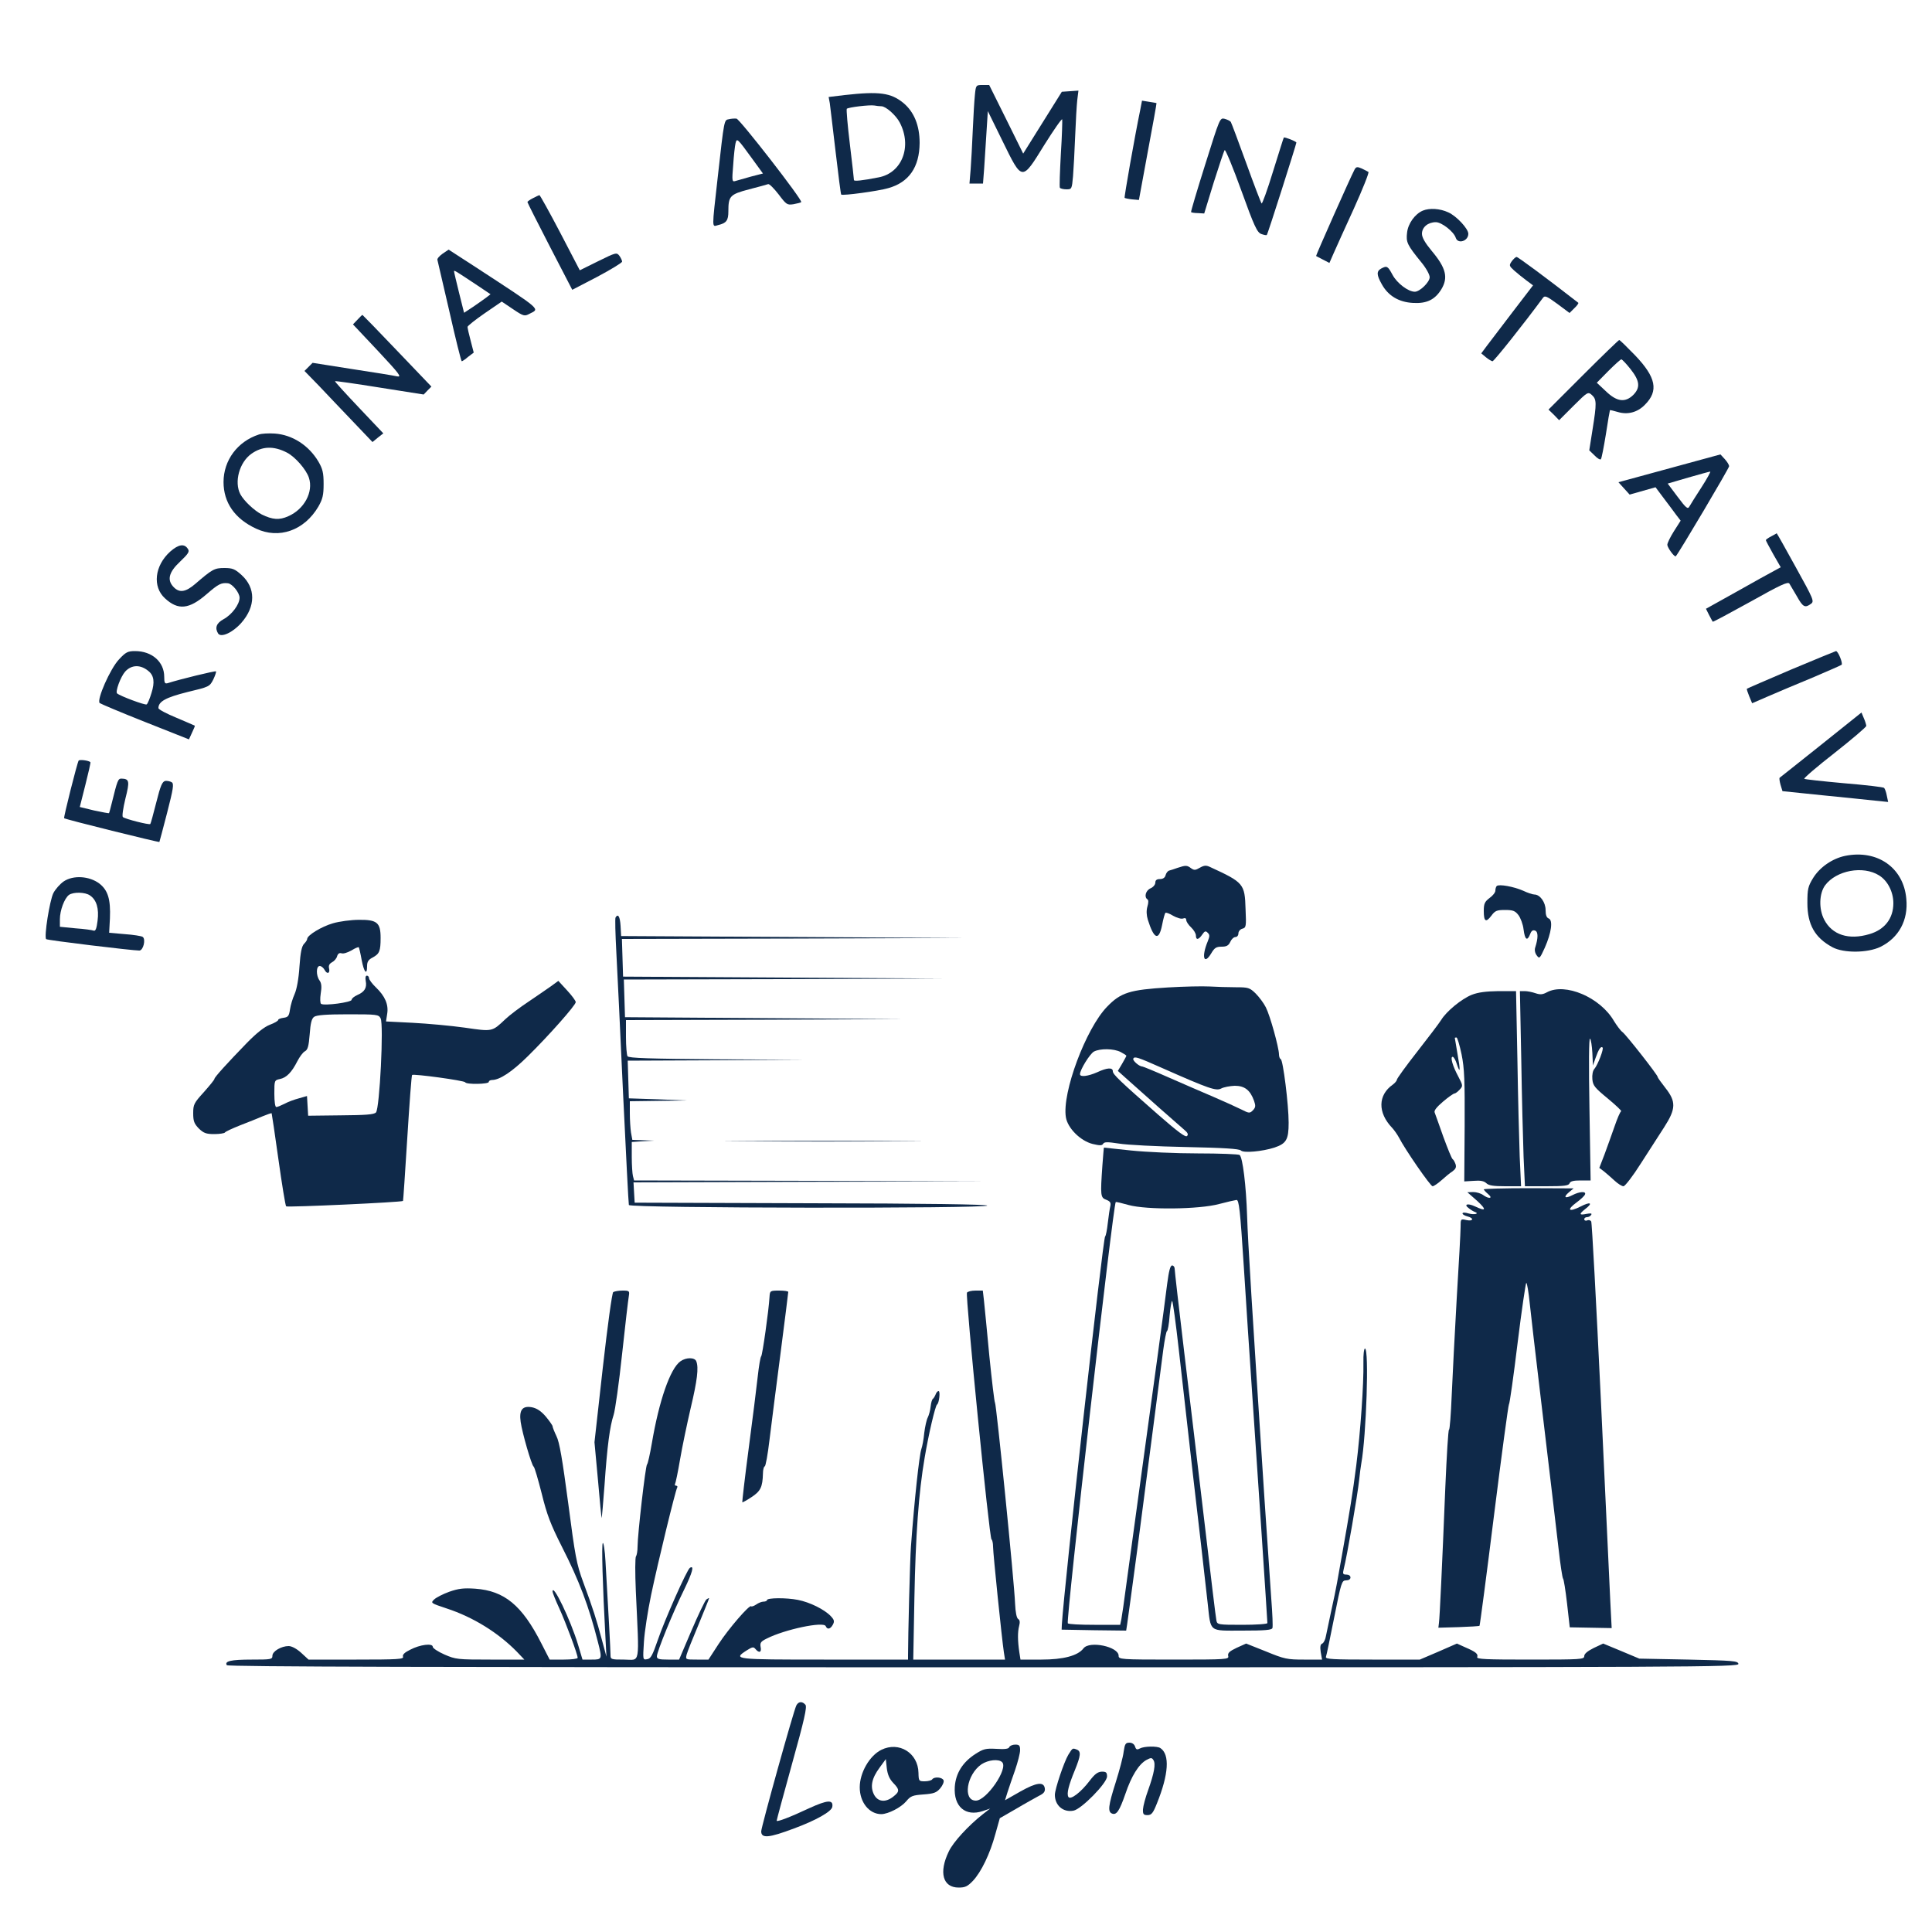 <?xml version="1.0" standalone="no"?>
<!DOCTYPE svg PUBLIC "-//W3C//DTD SVG 20010904//EN"
 "http://www.w3.org/TR/2001/REC-SVG-20010904/DTD/svg10.dtd">
<svg version="1.0" xmlns="http://www.w3.org/2000/svg"
 width="1000pt" height="1000pt" viewBox="0 0 1000 1000"
 preserveAspectRatio="xMidYMid meet">
<g transform="translate(0,1000) scale(0.1,-0.1)"
fill="#0f2949" stroke="none">
<path d="M5046 9508 c-3 -29 -8 -111 -11 -183 -3 -71 -8 -163 -11 -202 l-6
-73 35 0 35 0 6 78 c3 42 8 127 12 187 l7 110 76 -155 c103 -210 99 -210 217
-19 49 78 90 137 92 131 1 -5 -1 -86 -7 -178 -5 -92 -8 -171 -5 -176 3 -4 18
-8 34 -8 27 0 28 1 34 68 3 37 8 130 11 207 3 77 8 162 11 188 l6 48 -43 -3
-43 -3 -100 -160 -100 -160 -88 178 -88 177 -34 0 c-34 0 -35 0 -40 -52z"/>
<path d="M4372 9508 l-83 -10 6 -32 c2 -17 16 -130 30 -251 14 -120 27 -221
29 -222 7 -7 192 18 243 33 108 30 162 109 163 234 0 91 -29 161 -84 207 -65
53 -125 61 -304 41z m190 -58 c23 0 75 -46 95 -84 65 -124 12 -261 -109 -284
-86 -17 -128 -21 -128 -14 0 4 -9 87 -21 185 -12 98 -19 181 -16 184 9 8 118
21 142 17 11 -2 28 -4 37 -4z"/>
<path d="M5902 9432 c-29 -140 -84 -453 -81 -456 2 -2 20 -6 39 -8 l35 -3 46
250 c26 138 46 250 45 251 0 1 -18 4 -38 7 l-37 6 -9 -47z"/>
<path d="M3773 9383 c-25 -5 -24 5 -58 -300 -31 -276 -31 -257 2 -248 43 10
53 24 53 71 0 79 8 88 107 114 48 12 93 25 99 27 6 2 30 -22 54 -53 40 -53 44
-56 77 -51 20 4 38 8 40 11 9 9 -319 431 -335 432 -10 1 -27 0 -39 -3z m120
-204 l56 -77 -62 -16 c-34 -10 -70 -20 -81 -23 -17 -5 -18 0 -11 83 3 49 9
100 12 112 7 29 9 27 86 -79z"/>
<path d="M6238 9148 c-42 -133 -75 -244 -73 -246 2 -2 18 -5 36 -5 l32 -2 49
160 c28 88 53 164 57 168 4 4 43 -90 86 -209 67 -186 82 -217 103 -225 14 -5
27 -8 29 -5 5 4 152 467 153 478 0 6 -61 30 -65 26 -2 -2 -26 -81 -56 -176
-29 -95 -56 -169 -59 -165 -4 5 -40 99 -80 210 -40 111 -76 206 -79 211 -3 6
-18 13 -32 17 -25 6 -25 5 -101 -237z"/>
<path d="M7011 9122 c-21 -39 -201 -445 -199 -447 2 -1 18 -10 36 -19 l33 -17
21 48 c11 26 59 131 105 232 46 102 80 187 76 191 -5 3 -20 11 -35 18 -23 10
-29 9 -37 -6z"/>
<path d="M2758 8974 c-16 -8 -28 -17 -28 -20 0 -3 52 -106 116 -230 l116 -224
129 67 c71 38 129 73 129 79 0 5 -6 19 -14 30 -14 18 -17 18 -110 -28 l-95
-47 -101 194 c-56 107 -105 195 -108 195 -4 -1 -19 -8 -34 -16z"/>
<path d="M7365 8910 c-41 -17 -77 -67 -82 -114 -6 -50 0 -63 74 -154 24 -29
43 -63 43 -77 0 -25 -51 -75 -77 -75 -34 0 -92 44 -115 87 -25 46 -29 49 -59
33 -25 -14 -24 -33 3 -81 33 -60 88 -93 162 -97 71 -4 113 17 146 70 37 61 25
111 -50 200 -34 41 -50 69 -50 88 0 34 31 60 72 60 30 0 93 -49 103 -81 11
-34 65 -17 65 21 0 26 -61 92 -104 111 -43 20 -97 23 -131 9z"/>
<path d="M2291 8687 c-17 -12 -29 -26 -27 -32 1 -5 29 -126 62 -267 32 -142
61 -258 64 -258 3 0 18 10 33 23 l29 22 -16 62 c-9 33 -16 65 -16 71 0 5 40
37 88 70 l89 61 58 -39 c55 -37 60 -38 86 -24 53 27 69 14 -277 240 l-142 92
-31 -21z m181 -165 l67 -45 -22 -17 c-12 -9 -43 -31 -68 -48 l-47 -31 -26 104
c-14 57 -26 107 -26 111 0 7 9 1 122 -74z"/>
<path d="M7825 8648 c-15 -22 -14 -24 12 -48 16 -14 44 -37 63 -51 l35 -26
-105 -137 c-58 -76 -118 -155 -134 -176 l-29 -39 24 -20 c13 -11 29 -20 34
-21 8 0 163 195 261 328 10 14 20 9 75 -31 l63 -47 25 25 c14 13 23 26 20 28
-171 133 -312 237 -319 237 -5 0 -16 -10 -25 -22z"/>
<path d="M1850 8345 l-23 -24 129 -137 c113 -121 125 -137 99 -132 -16 4 -122
21 -234 38 l-203 32 -21 -21 -21 -21 75 -77 c40 -43 120 -126 175 -184 l102
-107 28 23 28 22 -127 134 c-69 73 -125 134 -123 136 2 2 106 -13 231 -33
l228 -36 20 21 20 20 -177 185 c-98 103 -179 186 -180 186 -2 0 -13 -11 -26
-25z"/>
<path d="M8195 8060 l-180 -180 28 -27 27 -28 75 75 c73 73 75 73 95 55 24
-22 25 -41 3 -178 l-17 -108 27 -26 c14 -15 29 -24 33 -20 4 4 15 62 26 129
10 67 20 123 21 125 2 1 19 -3 39 -9 52 -16 103 -3 142 37 72 72 58 142 -51
256 -42 43 -78 79 -82 79 -3 0 -87 -81 -186 -180z m245 29 c48 -61 51 -95 14
-133 -42 -41 -85 -36 -142 19 l-47 44 60 61 c33 33 63 60 67 60 4 0 26 -23 48
-51z"/>
<path d="M1340 7751 c-111 -36 -183 -134 -183 -246 0 -106 58 -190 168 -241
119 -56 250 -10 323 114 22 39 27 59 27 117 0 58 -5 78 -27 116 -50 84 -135
139 -227 145 -31 2 -67 0 -81 -5z m146 -94 c42 -22 99 -87 113 -130 24 -73
-24 -163 -107 -199 -46 -21 -82 -18 -137 9 -39 20 -93 71 -111 105 -33 63 -5
165 57 209 56 40 116 42 185 6z"/>
<path d="M8641 7576 l-264 -72 29 -32 29 -32 67 19 67 19 42 -56 c24 -31 53
-71 65 -87 l23 -30 -35 -55 c-19 -30 -34 -61 -34 -70 1 -16 38 -66 44 -59 16
17 276 456 276 466 0 6 -10 23 -22 36 l-23 25 -264 -72z m166 -98 c-30 -46
-58 -91 -63 -100 -8 -15 -17 -8 -61 51 l-51 68 106 31 c59 17 110 31 114 31 4
1 -16 -36 -45 -81z"/>
<path d="M9168 7224 c-16 -8 -28 -17 -28 -20 0 -2 17 -35 38 -72 l39 -68 -106
-58 c-58 -33 -145 -81 -193 -108 l-88 -49 16 -32 c9 -18 18 -33 19 -35 2 -2
89 45 196 104 155 87 194 105 201 93 5 -8 22 -38 39 -66 31 -56 42 -61 73 -38
17 13 13 23 -79 189 -53 97 -98 176 -99 176 0 -1 -13 -8 -28 -16z"/>
<path d="M881 7145 c-81 -73 -93 -182 -27 -242 68 -63 125 -57 216 22 60 52
75 60 110 56 23 -3 60 -49 60 -75 0 -34 -40 -88 -83 -111 -37 -20 -46 -45 -28
-74 15 -23 76 5 120 55 75 85 75 181 1 248 -34 31 -47 36 -89 36 -51 0 -62 -6
-150 -82 -49 -42 -81 -48 -111 -18 -37 37 -27 78 32 133 42 40 50 52 41 65
-18 30 -49 25 -92 -13z"/>
<path d="M616 6587 c-45 -47 -117 -210 -100 -226 5 -4 111 -49 235 -98 l227
-90 16 35 c9 19 16 35 14 36 -2 1 -45 20 -95 41 -51 21 -93 43 -93 50 0 34 38
55 150 83 113 27 115 28 134 65 10 21 16 40 14 42 -3 4 -188 -41 -250 -61 -15
-4 -18 1 -18 33 0 77 -63 133 -151 133 -37 0 -48 -5 -83 -43z m152 -60 c29
-23 34 -58 16 -114 -9 -30 -20 -56 -25 -59 -8 -5 -137 43 -153 57 -10 9 18 86
42 113 33 36 79 37 120 3z"/>
<path d="M9270 6534 c-124 -53 -226 -97 -228 -99 -2 -2 4 -19 12 -39 l15 -36
83 36 c46 20 148 63 228 96 80 34 148 64 152 67 8 7 -18 71 -29 71 -4 -1 -109
-44 -233 -96z"/>
<path d="M9425 6144 c-116 -92 -212 -169 -214 -170 -2 -2 0 -18 5 -36 l10 -33
204 -21 c113 -11 236 -24 274 -28 l69 -7 -7 33 c-3 18 -10 36 -14 40 -4 4 -97
15 -207 24 -110 10 -203 20 -206 23 -4 3 67 64 157 134 90 71 164 134 164 140
-1 7 -6 25 -13 40 l-12 29 -210 -168z"/>
<path d="M407 6063 c-8 -13 -79 -295 -75 -298 5 -6 490 -126 493 -123 1 2 19
70 40 151 32 125 36 150 24 158 -8 5 -23 8 -33 7 -16 -3 -25 -23 -47 -111 -15
-60 -29 -110 -31 -112 -5 -6 -131 26 -142 36 -5 4 1 45 13 95 23 91 21 103
-21 104 -17 0 -21 -11 -49 -125 -7 -27 -13 -52 -15 -54 -1 -1 -36 5 -77 14
l-74 18 29 115 c16 63 28 116 26 117 -9 9 -57 15 -61 8z"/>
<path d="M9550 5570 c-66 -14 -130 -58 -165 -114 -27 -44 -30 -58 -30 -130 0
-112 39 -180 130 -229 58 -31 181 -30 248 2 95 47 145 138 134 249 -14 161
-150 256 -317 222z m176 -101 c44 -27 74 -85 74 -144 0 -79 -45 -137 -124
-160 -107 -32 -193 -4 -234 75 -29 56 -26 136 5 178 58 77 196 103 279 51z"/>
<path d="M6095 5508 c-16 -6 -36 -12 -43 -14 -8 -2 -16 -13 -19 -24 -3 -13
-14 -20 -29 -20 -17 0 -24 -6 -24 -18 0 -11 -11 -24 -25 -30 -25 -11 -34 -45
-16 -57 6 -3 6 -18 0 -37 -6 -21 -5 -45 2 -68 32 -102 57 -112 74 -28 6 32 14
60 17 63 3 3 21 -3 40 -15 20 -11 43 -18 52 -14 10 4 16 1 16 -8 0 -8 11 -25
25 -38 14 -13 25 -32 25 -42 0 -25 14 -23 33 5 12 18 18 20 28 9 11 -10 11
-18 0 -45 -33 -79 -20 -125 18 -62 17 29 26 35 54 35 26 0 36 6 45 25 6 14 18
25 27 25 8 0 15 8 15 19 0 10 9 21 20 24 20 5 21 12 17 101 -4 132 -9 138
-185 219 -19 9 -30 8 -51 -4 -24 -14 -30 -14 -46 -3 -21 16 -28 16 -70 2z"/>
<path d="M330 5438 c-19 -13 -43 -40 -54 -61 -19 -39 -49 -227 -37 -238 6 -6
446 -59 482 -59 21 0 35 60 17 71 -6 4 -48 11 -93 14 l-80 7 4 75 c4 98 -10
145 -55 180 -52 39 -135 44 -184 11z m136 -73 c34 -23 47 -68 39 -131 -5 -39
-10 -54 -20 -51 -7 3 -49 9 -94 12 l-81 8 0 39 c0 45 23 108 47 126 23 16 84
15 109 -3z"/>
<path d="M7747 5414 c-4 -4 -7 -15 -7 -24 0 -9 -13 -26 -30 -38 -25 -19 -30
-29 -30 -67 0 -55 11 -62 39 -25 19 26 28 30 71 30 40 0 52 -4 69 -26 11 -14
24 -48 27 -75 7 -54 19 -62 34 -24 6 17 14 23 26 18 16 -6 16 -38 0 -88 -4
-12 -1 -28 8 -40 14 -19 16 -17 42 40 34 77 43 142 20 151 -11 4 -16 18 -16
43 0 41 -29 81 -58 81 -9 0 -36 9 -59 20 -48 21 -124 35 -136 24z"/>
<path d="M3186 5251 c-3 -5 -1 -84 4 -177 5 -93 21 -423 35 -734 15 -311 28
-571 30 -577 5 -17 1855 -19 1855 -3 0 6 -316 11 -912 12 l-913 3 -3 52 -3 53
913 3 913 2 -911 3 -912 2 -6 23 c-3 12 -6 57 -6 99 l0 77 58 4 57 3 -56 2
-56 2 -7 38 c-3 20 -6 65 -6 100 l0 62 148 2 147 2 -150 6 -150 5 -3 98 -3 97
458 2 458 3 -454 2 c-349 3 -457 6 -463 16 -4 6 -8 51 -8 100 l0 87 718 2 717
3 -720 5 -720 5 -3 98 -3 97 828 2 828 3 -830 5 -830 5 -3 98 -3 97 888 2 888
3 -890 5 -890 5 -3 53 c-3 48 -13 65 -26 43z"/>
<path d="M1723 5221 c-59 -17 -133 -62 -133 -81 0 -5 -7 -16 -16 -25 -12 -12
-19 -44 -24 -118 -4 -63 -14 -117 -25 -142 -10 -22 -21 -58 -24 -80 -5 -34
-10 -40 -33 -43 -16 -2 -28 -7 -28 -11 0 -5 -19 -16 -43 -25 -29 -11 -69 -43
-119 -94 -103 -106 -168 -178 -168 -186 0 -5 -25 -35 -55 -69 -51 -56 -55 -64
-55 -109 0 -41 5 -54 29 -79 25 -24 38 -29 80 -29 27 0 52 4 55 8 3 5 38 21
78 37 40 15 93 37 117 47 24 10 45 17 47 16 1 -2 17 -109 35 -238 18 -129 36
-239 40 -244 6 -6 598 21 605 28 1 0 11 147 22 324 11 178 22 326 25 328 7 7
272 -29 275 -38 5 -12 122 -10 122 2 0 6 8 10 18 10 39 1 102 42 183 122 107
105 249 265 249 281 0 7 -20 34 -45 61 l-45 49 -37 -27 c-21 -15 -74 -51 -118
-81 -44 -29 -98 -70 -119 -90 -70 -66 -66 -65 -211 -44 -71 10 -192 21 -269
25 l-138 7 6 39 c8 48 -11 92 -58 137 -20 19 -36 41 -36 48 0 7 -5 13 -11 13
-7 0 -9 -11 -6 -27 7 -36 -6 -57 -43 -73 -16 -7 -30 -18 -30 -25 0 -13 -141
-32 -158 -21 -5 3 -6 27 -2 53 6 35 4 54 -6 68 -19 26 -18 75 1 75 8 0 19 -9
25 -20 13 -25 30 -18 23 9 -3 13 2 23 15 30 12 6 24 20 27 32 4 13 12 18 22
15 9 -4 31 3 51 14 19 12 36 19 39 17 2 -3 9 -32 15 -66 12 -64 28 -82 28 -31
0 22 7 33 29 44 35 19 41 33 41 102 0 79 -19 94 -112 93 -40 0 -101 -8 -135
-18z m247 -492 c17 -31 -5 -468 -24 -487 -10 -11 -54 -14 -182 -15 l-169 -2
-3 51 -3 51 -42 -12 c-23 -6 -56 -18 -74 -28 -18 -9 -37 -17 -43 -17 -6 0 -10
28 -10 69 0 68 0 70 29 76 34 7 61 35 90 92 12 23 29 47 40 52 14 8 19 26 24
88 4 57 10 81 23 90 13 9 63 13 176 13 149 0 158 -1 168 -21z"/>
<path d="M6045 4889 c-197 -12 -244 -26 -315 -100 -109 -112 -234 -445 -213
-572 9 -56 75 -122 138 -138 38 -9 49 -9 55 1 6 10 22 10 81 1 41 -7 197 -15
347 -18 194 -4 277 -9 285 -18 14 -14 110 -5 173 15 62 21 74 41 74 129 0 93
-29 325 -41 329 -5 2 -9 13 -9 25 -1 37 -46 200 -68 243 -11 22 -35 54 -53 72
-31 30 -38 32 -103 32 -39 0 -100 2 -136 4 -36 2 -132 0 -215 -5z m-245 -334
c17 -9 30 -17 30 -20 0 -2 -10 -20 -22 -41 l-22 -37 40 -36 c81 -73 280 -249
304 -269 18 -15 22 -24 14 -32 -8 -8 -48 22 -150 111 -197 173 -234 208 -234
224 0 21 -30 19 -81 -5 -48 -21 -89 -26 -89 -10 0 23 51 105 72 117 32 17 103
16 138 -2z m213 -82 c246 -109 282 -121 308 -107 13 7 45 13 70 14 51 0 80
-22 100 -78 9 -26 8 -34 -6 -49 -16 -16 -20 -16 -59 4 -22 11 -88 41 -146 66
-58 25 -163 70 -233 101 -70 31 -131 56 -135 56 -16 0 -52 32 -46 41 7 12 21
8 147 -48z"/>
<path d="M8007 4864 c-22 -12 -35 -13 -59 -5 -17 6 -42 11 -56 11 l-25 0 7
-352 c3 -194 9 -422 12 -505 l7 -153 112 0 c91 0 114 3 119 15 4 11 20 15 57
15 l52 0 -6 372 c-4 227 -3 368 3 362 5 -5 10 -38 12 -74 l3 -65 14 40 c15 43
27 62 36 53 7 -7 -24 -88 -42 -110 -9 -9 -13 -32 -11 -54 3 -33 12 -44 80
-100 42 -35 73 -64 69 -66 -5 -2 -20 -37 -34 -78 -14 -41 -38 -106 -52 -145
l-27 -70 24 -18 c13 -10 37 -32 55 -48 17 -16 38 -29 46 -29 8 0 49 53 90 118
41 64 96 149 121 188 61 95 62 132 6 203 -22 28 -40 53 -40 57 0 10 -163 218
-182 232 -10 7 -29 33 -44 57 -71 123 -253 200 -347 149z"/>
<path d="M7618 4851 c-53 -21 -132 -86 -159 -131 -10 -16 -66 -90 -124 -164
-58 -74 -105 -139 -105 -145 0 -5 -10 -17 -21 -25 -77 -54 -79 -145 -3 -224
11 -12 27 -35 35 -50 31 -61 163 -252 174 -252 6 0 27 14 46 31 19 17 44 38
57 46 16 12 21 21 16 37 -4 11 -10 23 -15 26 -5 3 -26 55 -48 115 -21 61 -42
117 -45 126 -5 10 9 28 43 57 27 23 54 42 59 42 5 0 17 9 27 20 18 19 17 22
-7 68 -29 54 -43 102 -29 102 5 0 15 -16 21 -36 18 -55 20 -37 4 51 -7 44 -14
81 -14 83 0 1 4 2 9 2 4 0 16 -39 26 -87 15 -74 17 -135 16 -373 l-2 -285 49
3 c35 3 53 -1 65 -12 12 -12 36 -16 98 -16 l82 0 -7 153 c-3 83 -9 311 -12
505 l-7 352 -91 0 c-64 -1 -105 -6 -138 -19z"/>
<path d="M3848 4093 c226 -2 598 -2 825 0 226 1 41 2 -413 2 -454 0 -639 -1
-412 -2z"/>
<path d="M5706 3968 c-11 -157 -10 -167 20 -178 20 -8 25 -15 21 -33 -3 -12
-9 -51 -13 -87 -4 -36 -10 -67 -14 -70 -11 -8 -212 -1810 -224 -2010 l-1 -25
167 -3 167 -2 5 32 c3 18 26 191 52 383 25 193 63 483 84 645 21 162 44 339
51 393 7 53 16 97 19 97 4 0 11 36 14 81 4 44 10 78 13 75 4 -3 19 -115 34
-248 67 -593 91 -807 115 -1008 13 -118 29 -257 35 -309 17 -152 3 -141 179
-141 116 0 152 3 156 13 3 8 0 76 -6 153 -5 76 -21 308 -35 514 -65 994 -86
1336 -90 1465 -5 158 -23 306 -39 317 -6 4 -103 8 -216 8 -113 0 -268 7 -345
15 -77 8 -140 15 -141 15 -1 0 -4 -41 -8 -92z m732 -525 c12 -192 31 -478 42
-638 23 -333 80 -1193 80 -1206 0 -5 -58 -9 -130 -9 -126 0 -130 1 -134 23 -3
12 -30 238 -61 502 -31 264 -79 665 -106 890 -27 226 -49 418 -49 428 0 9 -6
17 -13 17 -10 0 -17 -29 -26 -97 -18 -144 -64 -482 -131 -968 -32 -236 -68
-500 -80 -585 -11 -85 -23 -167 -26 -182 l-6 -28 -133 0 c-74 0 -136 3 -138 8
-10 19 234 2162 248 2180 2 2 31 -5 66 -15 95 -26 365 -23 469 5 41 11 82 20
90 21 13 1 19 -50 38 -346z"/>
<path d="M7680 3844 c0 -3 10 -14 23 -25 27 -23 3 -26 -27 -4 -11 8 -34 15
-50 15 l-31 -1 50 -44 c51 -47 48 -57 -11 -29 -39 18 -60 10 -30 -11 10 -8 24
-16 30 -18 25 -9 -3 -16 -32 -8 -19 6 -32 6 -32 0 0 -5 11 -11 25 -15 36 -9
31 -27 -5 -19 -30 7 -30 6 -30 -37 0 -24 -9 -189 -20 -368 -10 -179 -22 -405
-26 -502 -4 -98 -10 -178 -14 -178 -4 0 -12 -134 -19 -297 -17 -418 -29 -674
-33 -703 l-3 -25 105 3 c58 2 106 5 108 7 2 2 36 259 75 572 39 312 74 570 77
573 4 3 24 146 45 318 21 171 42 312 45 312 4 0 12 -48 18 -107 6 -60 30 -261
52 -448 60 -506 78 -654 97 -820 9 -82 20 -152 23 -155 4 -3 13 -61 21 -129
l14 -124 109 -2 108 -2 -7 136 c-3 75 -26 546 -49 1047 -24 501 -46 916 -50
922 -4 6 -13 9 -21 5 -8 -3 -15 0 -15 6 0 6 6 11 14 11 8 0 18 5 22 12 5 8 -2
9 -24 5 -39 -8 -40 -1 -7 25 42 32 28 40 -24 13 -62 -31 -74 -18 -21 21 22 16
42 35 44 42 7 17 -29 15 -65 -4 -39 -20 -49 -11 -18 15 l24 20 -232 1 c-128 0
-233 -3 -233 -6z"/>
<path d="M3174 3312 c-6 -4 -29 -171 -54 -392 l-43 -385 18 -195 c9 -107 18
-196 19 -197 1 -2 8 75 15 170 14 205 28 306 47 363 8 24 28 166 44 316 16
150 32 285 35 301 4 25 2 27 -33 27 -20 0 -42 -4 -48 -8z"/>
<path d="M3983 3287 c-4 -71 -37 -302 -43 -307 -4 -3 -12 -50 -18 -105 -6 -55
-27 -223 -47 -374 -20 -150 -34 -275 -33 -277 2 -1 24 11 48 27 47 31 57 52
59 122 0 20 5 37 9 37 5 0 16 62 25 138 9 75 35 277 57 447 22 171 40 313 40
318 0 4 -21 7 -47 7 -47 0 -48 -1 -50 -33z"/>
<path d="M5005 3309 c-9 -14 116 -1273 127 -1277 4 -2 8 -19 8 -37 0 -35 46
-482 56 -547 l6 -38 -238 0 -237 0 6 323 c6 316 22 543 53 722 20 120 55 269
64 275 11 7 18 70 8 70 -5 0 -12 -8 -15 -17 -4 -10 -10 -20 -14 -23 -5 -3 -10
-21 -12 -40 -2 -20 -9 -45 -15 -57 -6 -11 -14 -47 -18 -79 -3 -33 -10 -70 -15
-84 -11 -32 -36 -263 -54 -505 -5 -64 -15 -467 -15 -562 l0 -23 -435 0 c-465
0 -472 1 -401 47 30 19 36 20 46 8 19 -23 33 -18 27 10 -4 22 1 29 32 44 92
47 295 90 305 64 8 -19 24 -16 37 8 9 17 7 25 -11 44 -32 34 -108 72 -170 84
-60 12 -160 11 -160 -1 0 -4 -8 -8 -18 -8 -10 0 -27 -7 -38 -15 -12 -8 -24
-12 -26 -9 -9 9 -117 -116 -169 -196 l-52 -80 -60 0 c-59 0 -59 0 -53 26 4 15
32 85 62 156 29 71 54 132 54 135 0 3 -6 0 -14 -6 -7 -6 -42 -79 -77 -161
l-64 -150 -57 0 c-47 0 -58 3 -58 17 0 23 83 228 141 345 43 89 54 128 30 113
-15 -8 -133 -275 -166 -373 -28 -81 -37 -98 -56 -100 -22 -4 -22 -3 -16 90 3
51 20 160 37 242 36 172 126 541 135 556 3 5 1 10 -5 10 -6 0 -9 4 -6 9 3 5
15 62 26 127 11 65 36 184 55 266 34 143 42 209 29 242 -8 21 -53 21 -82 0
-53 -37 -111 -205 -148 -424 -10 -58 -21 -107 -25 -110 -8 -6 -49 -364 -49
-425 0 -23 -4 -45 -8 -50 -5 -6 -5 -86 -1 -180 18 -396 25 -355 -61 -355 -68
0 -70 1 -70 25 0 22 -11 228 -26 483 -3 57 -10 100 -14 95 -7 -7 -1 -216 14
-493 l5 -95 -23 85 c-28 105 -47 165 -97 300 -35 95 -42 134 -78 410 -30 225
-45 316 -61 347 -11 23 -20 46 -20 51 0 4 -16 27 -35 50 -25 29 -47 43 -72 48
-49 9 -67 -14 -58 -76 8 -57 56 -223 67 -231 5 -3 23 -66 42 -140 27 -110 46
-159 104 -274 90 -177 140 -309 186 -491 24 -93 23 -94 -31 -94 l-48 0 -23 77
c-39 129 -132 322 -132 275 0 -6 16 -46 35 -87 34 -75 95 -238 95 -256 0 -5
-33 -9 -72 -9 l-73 0 -43 84 c-100 197 -191 272 -342 283 -61 4 -86 1 -135
-16 -33 -12 -68 -30 -78 -40 -19 -18 -17 -19 64 -46 138 -45 268 -126 364
-224 l39 -41 -176 0 c-169 0 -179 1 -237 26 -34 15 -61 33 -61 40 0 20 -66 12
-117 -15 -29 -14 -41 -26 -37 -36 5 -13 -26 -15 -241 -15 l-248 0 -38 35 c-23
21 -49 35 -65 35 -38 0 -84 -27 -84 -50 0 -19 -7 -20 -107 -20 -108 0 -142 -8
-129 -29 5 -8 1059 -11 3917 -11 3719 0 3910 1 3907 18 -3 15 -26 17 -258 22
l-255 5 -93 39 -94 39 -49 -23 c-32 -16 -49 -30 -49 -42 0 -17 -15 -18 -280
-18 -229 0 -278 2 -274 13 6 16 -7 27 -63 51 l-42 19 -96 -42 -96 -41 -246 0
c-204 0 -244 2 -240 14 3 7 22 100 43 205 36 181 39 191 61 191 14 0 23 6 23
15 0 9 -9 15 -21 15 -18 0 -20 4 -14 28 17 66 72 385 80 462 3 30 8 69 11 85
26 144 41 595 19 595 -5 0 -9 -31 -8 -73 2 -111 -15 -355 -37 -532 -19 -148
-33 -233 -75 -470 -9 -49 -20 -112 -25 -140 -5 -27 -18 -93 -30 -145 -11 -52
-23 -110 -27 -128 -3 -19 -12 -36 -19 -39 -10 -4 -12 -16 -8 -44 l7 -39 -94 0
c-87 0 -101 3 -196 42 l-103 41 -49 -22 c-38 -18 -47 -27 -44 -42 5 -18 -5
-19 -281 -19 -278 0 -286 1 -286 20 0 47 -151 79 -182 38 -29 -38 -104 -58
-218 -58 l-108 0 -6 38 c-9 61 -9 105 -1 136 5 19 4 31 -5 36 -8 5 -14 35 -16
80 -4 111 -97 1034 -104 1040 -3 3 -16 111 -29 240 -12 129 -25 259 -28 288
l-6 52 -38 0 c-21 0 -41 -5 -44 -11z"/>
<path d="M4122 1173 c-14 -26 -182 -630 -182 -652 0 -38 40 -34 170 15 114 42
195 88 198 112 6 38 -25 36 -119 -7 -100 -47 -169 -73 -169 -65 0 4 36 137 80
296 63 226 78 293 69 304 -16 19 -36 18 -47 -3z"/>
<path d="M5816 933 c-3 -27 -22 -97 -41 -158 -39 -122 -42 -153 -19 -162 23
-9 38 13 69 102 31 92 69 153 108 175 24 13 29 13 37 0 13 -19 4 -68 -27 -155
-14 -38 -26 -83 -27 -100 -1 -25 3 -30 23 -30 21 0 29 10 49 60 61 151 68 254
18 287 -16 11 -84 10 -106 -2 -15 -8 -20 -6 -25 10 -4 12 -15 20 -29 20 -20 0
-24 -6 -30 -47z"/>
<path d="M5224 957 c-3 -9 -22 -12 -67 -9 -55 3 -67 0 -109 -27 -65 -42 -101
-99 -106 -169 -7 -103 55 -156 145 -126 l38 13 -40 -31 c-73 -58 -151 -142
-174 -191 -53 -109 -31 -187 51 -187 34 0 46 6 74 35 43 46 88 139 116 242
l23 82 85 49 c47 28 100 57 118 67 25 12 32 22 30 38 -5 36 -42 32 -127 -16
l-79 -45 13 42 c7 22 25 74 39 114 14 41 26 87 26 103 0 24 -4 29 -25 29 -14
0 -28 -6 -31 -13z m-37 -78 c33 -33 -81 -199 -136 -199 -69 0 -48 135 29 188
35 23 89 29 107 11z"/>
<path d="M4562 943 c-61 -30 -112 -118 -112 -194 0 -78 49 -139 112 -139 36 1
101 34 129 67 22 27 33 31 89 35 53 4 67 9 86 31 13 15 21 34 18 42 -7 17 -49
20 -59 5 -3 -5 -21 -10 -38 -10 -31 0 -32 1 -33 44 -2 103 -101 164 -192 119z
m61 -171 c34 -35 34 -45 1 -71 -40 -32 -80 -28 -100 10 -21 41 -12 85 29 140
l32 44 5 -47 c4 -33 14 -56 33 -76z"/>
<path d="M5530 918 c-22 -36 -70 -178 -70 -208 0 -55 43 -92 96 -82 41 7 174
143 174 177 0 21 -5 25 -27 25 -21 -1 -36 -12 -62 -46 -46 -61 -100 -102 -111
-85 -10 17 1 60 34 140 30 74 32 96 10 105 -23 9 -22 9 -44 -26z"/>
</g>
</svg>

